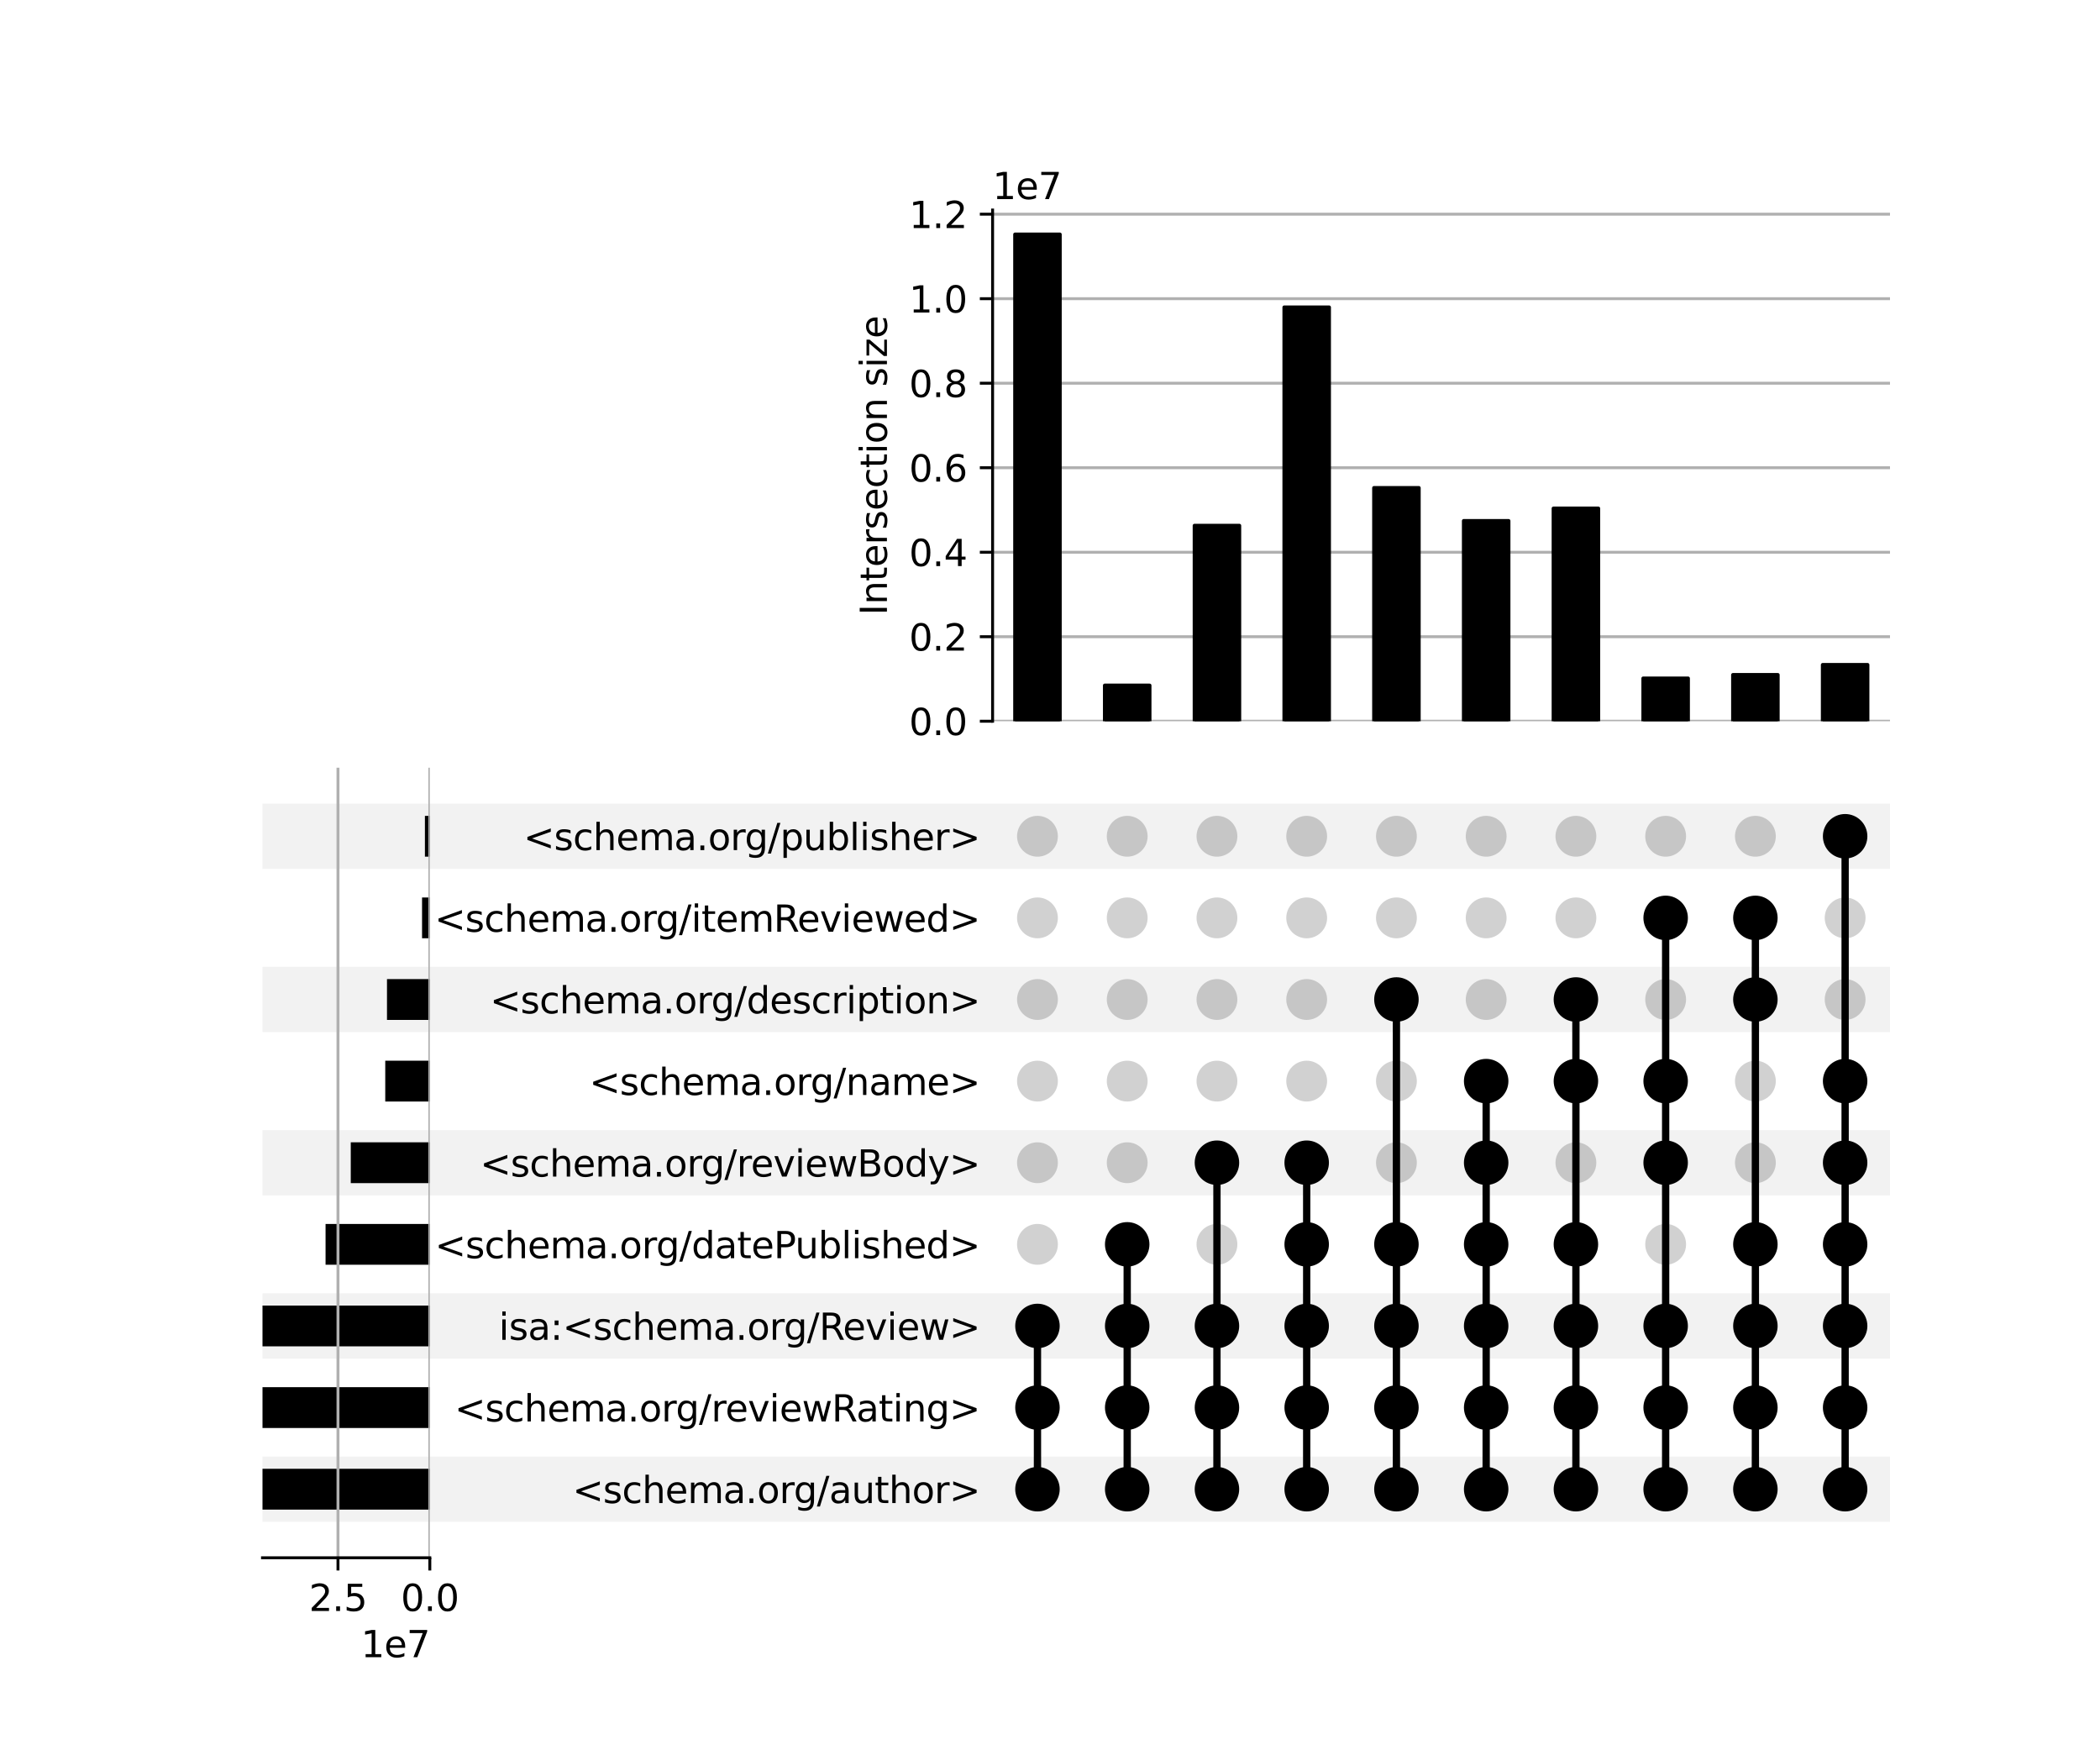 <?xml version="1.0" encoding="utf-8" standalone="no"?>
<!DOCTYPE svg PUBLIC "-//W3C//DTD SVG 1.1//EN"
  "http://www.w3.org/Graphics/SVG/1.1/DTD/svg11.dtd">
<svg xmlns:xlink="http://www.w3.org/1999/xlink" width="576pt" height="480pt" viewBox="0 0 576 480" xmlns="http://www.w3.org/2000/svg" version="1.1">
 <defs>
  <style type="text/css">*{stroke-linejoin: round; stroke-linecap: butt}</style>
 </defs>
 <g id="figure_1">
  <g id="patch_1">
   <path d="M 0 480 
L 576 480 
L 576 0 
L 0 0 
z
" style="fill: #ffffff"/>
  </g>
  <g id="axes_1">
   <g id="patch_2">
    <path d="M 72 417.352 
L 518.4 417.352 
L 518.4 399.446 
L 72 399.446 
z
" clip-path="url(#p8aed5e0f15)" style="fill-opacity: 0.051"/>
   </g>
   <g id="patch_3">
    <path d="M 72 372.587 
L 518.4 372.587 
L 518.4 354.681 
L 72 354.681 
z
" clip-path="url(#p8aed5e0f15)" style="fill-opacity: 0.051"/>
   </g>
   <g id="patch_4">
    <path d="M 72 327.822 
L 518.4 327.822 
L 518.4 309.916 
L 72 309.916 
z
" clip-path="url(#p8aed5e0f15)" style="fill-opacity: 0.051"/>
   </g>
   <g id="patch_5">
    <path d="M 72 283.057 
L 518.4 283.057 
L 518.4 265.151 
L 72 265.151 
z
" clip-path="url(#p8aed5e0f15)" style="fill-opacity: 0.051"/>
   </g>
   <g id="patch_6">
    <path d="M 72 238.292 
L 518.4 238.292 
L 518.4 220.386 
L 72 220.386 
z
" clip-path="url(#p8aed5e0f15)" style="fill-opacity: 0.051"/>
   </g>
   <g id="matplotlib.axis_1"/>
   <g id="matplotlib.axis_2">
    <g id="ytick_1"/>
    <g id="ytick_2"/>
    <g id="ytick_3"/>
    <g id="ytick_4"/>
    <g id="ytick_5"/>
    <g id="ytick_6"/>
    <g id="ytick_7"/>
    <g id="ytick_8"/>
    <g id="ytick_9"/>
   </g>
  </g>
  <g id="axes_2">
   <g id="matplotlib.axis_3">
    <g id="ytick_10">
     <g id="line2d_1"/>
     <g id="text_1">
      <!-- &lt;schema.org/author&gt; -->
      <g transform="translate(157.025 412.198) scale(0.1 -0.1)">
       <defs>
        <path id="DejaVuSans-3c" d="M 4684 3150 
L 1459 2003 
L 4684 863 
L 4684 294 
L 678 1747 
L 678 2266 
L 4684 3719 
L 4684 3150 
z
" transform="scale(0.016)"/>
        <path id="DejaVuSans-73" d="M 2834 3397 
L 2834 2853 
Q 2591 2978 2328 3040 
Q 2066 3103 1784 3103 
Q 1356 3103 1142 2972 
Q 928 2841 928 2578 
Q 928 2378 1081 2264 
Q 1234 2150 1697 2047 
L 1894 2003 
Q 2506 1872 2764 1633 
Q 3022 1394 3022 966 
Q 3022 478 2636 193 
Q 2250 -91 1575 -91 
Q 1294 -91 989 -36 
Q 684 19 347 128 
L 347 722 
Q 666 556 975 473 
Q 1284 391 1588 391 
Q 1994 391 2212 530 
Q 2431 669 2431 922 
Q 2431 1156 2273 1281 
Q 2116 1406 1581 1522 
L 1381 1569 
Q 847 1681 609 1914 
Q 372 2147 372 2553 
Q 372 3047 722 3315 
Q 1072 3584 1716 3584 
Q 2034 3584 2315 3537 
Q 2597 3491 2834 3397 
z
" transform="scale(0.016)"/>
        <path id="DejaVuSans-63" d="M 3122 3366 
L 3122 2828 
Q 2878 2963 2633 3030 
Q 2388 3097 2138 3097 
Q 1578 3097 1268 2742 
Q 959 2388 959 1747 
Q 959 1106 1268 751 
Q 1578 397 2138 397 
Q 2388 397 2633 464 
Q 2878 531 3122 666 
L 3122 134 
Q 2881 22 2623 -34 
Q 2366 -91 2075 -91 
Q 1284 -91 818 406 
Q 353 903 353 1747 
Q 353 2603 823 3093 
Q 1294 3584 2113 3584 
Q 2378 3584 2631 3529 
Q 2884 3475 3122 3366 
z
" transform="scale(0.016)"/>
        <path id="DejaVuSans-68" d="M 3513 2113 
L 3513 0 
L 2938 0 
L 2938 2094 
Q 2938 2591 2744 2837 
Q 2550 3084 2163 3084 
Q 1697 3084 1428 2787 
Q 1159 2491 1159 1978 
L 1159 0 
L 581 0 
L 581 4863 
L 1159 4863 
L 1159 2956 
Q 1366 3272 1645 3428 
Q 1925 3584 2291 3584 
Q 2894 3584 3203 3211 
Q 3513 2838 3513 2113 
z
" transform="scale(0.016)"/>
        <path id="DejaVuSans-65" d="M 3597 1894 
L 3597 1613 
L 953 1613 
Q 991 1019 1311 708 
Q 1631 397 2203 397 
Q 2534 397 2845 478 
Q 3156 559 3463 722 
L 3463 178 
Q 3153 47 2828 -22 
Q 2503 -91 2169 -91 
Q 1331 -91 842 396 
Q 353 884 353 1716 
Q 353 2575 817 3079 
Q 1281 3584 2069 3584 
Q 2775 3584 3186 3129 
Q 3597 2675 3597 1894 
z
M 3022 2063 
Q 3016 2534 2758 2815 
Q 2500 3097 2075 3097 
Q 1594 3097 1305 2825 
Q 1016 2553 972 2059 
L 3022 2063 
z
" transform="scale(0.016)"/>
        <path id="DejaVuSans-6d" d="M 3328 2828 
Q 3544 3216 3844 3400 
Q 4144 3584 4550 3584 
Q 5097 3584 5394 3201 
Q 5691 2819 5691 2113 
L 5691 0 
L 5113 0 
L 5113 2094 
Q 5113 2597 4934 2840 
Q 4756 3084 4391 3084 
Q 3944 3084 3684 2787 
Q 3425 2491 3425 1978 
L 3425 0 
L 2847 0 
L 2847 2094 
Q 2847 2600 2669 2842 
Q 2491 3084 2119 3084 
Q 1678 3084 1418 2786 
Q 1159 2488 1159 1978 
L 1159 0 
L 581 0 
L 581 3500 
L 1159 3500 
L 1159 2956 
Q 1356 3278 1631 3431 
Q 1906 3584 2284 3584 
Q 2666 3584 2933 3390 
Q 3200 3197 3328 2828 
z
" transform="scale(0.016)"/>
        <path id="DejaVuSans-61" d="M 2194 1759 
Q 1497 1759 1228 1600 
Q 959 1441 959 1056 
Q 959 750 1161 570 
Q 1363 391 1709 391 
Q 2188 391 2477 730 
Q 2766 1069 2766 1631 
L 2766 1759 
L 2194 1759 
z
M 3341 1997 
L 3341 0 
L 2766 0 
L 2766 531 
Q 2569 213 2275 61 
Q 1981 -91 1556 -91 
Q 1019 -91 701 211 
Q 384 513 384 1019 
Q 384 1609 779 1909 
Q 1175 2209 1959 2209 
L 2766 2209 
L 2766 2266 
Q 2766 2663 2505 2880 
Q 2244 3097 1772 3097 
Q 1472 3097 1187 3025 
Q 903 2953 641 2809 
L 641 3341 
Q 956 3463 1253 3523 
Q 1550 3584 1831 3584 
Q 2591 3584 2966 3190 
Q 3341 2797 3341 1997 
z
" transform="scale(0.016)"/>
        <path id="DejaVuSans-2e" d="M 684 794 
L 1344 794 
L 1344 0 
L 684 0 
L 684 794 
z
" transform="scale(0.016)"/>
        <path id="DejaVuSans-6f" d="M 1959 3097 
Q 1497 3097 1228 2736 
Q 959 2375 959 1747 
Q 959 1119 1226 758 
Q 1494 397 1959 397 
Q 2419 397 2687 759 
Q 2956 1122 2956 1747 
Q 2956 2369 2687 2733 
Q 2419 3097 1959 3097 
z
M 1959 3584 
Q 2709 3584 3137 3096 
Q 3566 2609 3566 1747 
Q 3566 888 3137 398 
Q 2709 -91 1959 -91 
Q 1206 -91 779 398 
Q 353 888 353 1747 
Q 353 2609 779 3096 
Q 1206 3584 1959 3584 
z
" transform="scale(0.016)"/>
        <path id="DejaVuSans-72" d="M 2631 2963 
Q 2534 3019 2420 3045 
Q 2306 3072 2169 3072 
Q 1681 3072 1420 2755 
Q 1159 2438 1159 1844 
L 1159 0 
L 581 0 
L 581 3500 
L 1159 3500 
L 1159 2956 
Q 1341 3275 1631 3429 
Q 1922 3584 2338 3584 
Q 2397 3584 2469 3576 
Q 2541 3569 2628 3553 
L 2631 2963 
z
" transform="scale(0.016)"/>
        <path id="DejaVuSans-67" d="M 2906 1791 
Q 2906 2416 2648 2759 
Q 2391 3103 1925 3103 
Q 1463 3103 1205 2759 
Q 947 2416 947 1791 
Q 947 1169 1205 825 
Q 1463 481 1925 481 
Q 2391 481 2648 825 
Q 2906 1169 2906 1791 
z
M 3481 434 
Q 3481 -459 3084 -895 
Q 2688 -1331 1869 -1331 
Q 1566 -1331 1297 -1286 
Q 1028 -1241 775 -1147 
L 775 -588 
Q 1028 -725 1275 -790 
Q 1522 -856 1778 -856 
Q 2344 -856 2625 -561 
Q 2906 -266 2906 331 
L 2906 616 
Q 2728 306 2450 153 
Q 2172 0 1784 0 
Q 1141 0 747 490 
Q 353 981 353 1791 
Q 353 2603 747 3093 
Q 1141 3584 1784 3584 
Q 2172 3584 2450 3431 
Q 2728 3278 2906 2969 
L 2906 3500 
L 3481 3500 
L 3481 434 
z
" transform="scale(0.016)"/>
        <path id="DejaVuSans-2f" d="M 1625 4666 
L 2156 4666 
L 531 -594 
L 0 -594 
L 1625 4666 
z
" transform="scale(0.016)"/>
        <path id="DejaVuSans-75" d="M 544 1381 
L 544 3500 
L 1119 3500 
L 1119 1403 
Q 1119 906 1312 657 
Q 1506 409 1894 409 
Q 2359 409 2629 706 
Q 2900 1003 2900 1516 
L 2900 3500 
L 3475 3500 
L 3475 0 
L 2900 0 
L 2900 538 
Q 2691 219 2414 64 
Q 2138 -91 1772 -91 
Q 1169 -91 856 284 
Q 544 659 544 1381 
z
M 1991 3584 
L 1991 3584 
z
" transform="scale(0.016)"/>
        <path id="DejaVuSans-74" d="M 1172 4494 
L 1172 3500 
L 2356 3500 
L 2356 3053 
L 1172 3053 
L 1172 1153 
Q 1172 725 1289 603 
Q 1406 481 1766 481 
L 2356 481 
L 2356 0 
L 1766 0 
Q 1100 0 847 248 
Q 594 497 594 1153 
L 594 3053 
L 172 3053 
L 172 3500 
L 594 3500 
L 594 4494 
L 1172 4494 
z
" transform="scale(0.016)"/>
        <path id="DejaVuSans-3e" d="M 678 3150 
L 678 3719 
L 4684 2266 
L 4684 1747 
L 678 294 
L 678 863 
L 3897 2003 
L 678 3150 
z
" transform="scale(0.016)"/>
       </defs>
       <use xlink:href="#DejaVuSans-3c"/>
       <use xlink:href="#DejaVuSans-73" x="83.789"/>
       <use xlink:href="#DejaVuSans-63" x="135.889"/>
       <use xlink:href="#DejaVuSans-68" x="190.869"/>
       <use xlink:href="#DejaVuSans-65" x="254.248"/>
       <use xlink:href="#DejaVuSans-6d" x="315.771"/>
       <use xlink:href="#DejaVuSans-61" x="413.184"/>
       <use xlink:href="#DejaVuSans-2e" x="474.463"/>
       <use xlink:href="#DejaVuSans-6f" x="506.25"/>
       <use xlink:href="#DejaVuSans-72" x="567.432"/>
       <use xlink:href="#DejaVuSans-67" x="606.795"/>
       <use xlink:href="#DejaVuSans-2f" x="670.271"/>
       <use xlink:href="#DejaVuSans-61" x="703.963"/>
       <use xlink:href="#DejaVuSans-75" x="765.242"/>
       <use xlink:href="#DejaVuSans-74" x="828.621"/>
       <use xlink:href="#DejaVuSans-68" x="867.83"/>
       <use xlink:href="#DejaVuSans-6f" x="931.209"/>
       <use xlink:href="#DejaVuSans-72" x="992.391"/>
       <use xlink:href="#DejaVuSans-3e" x="1033.504"/>
      </g>
     </g>
    </g>
    <g id="ytick_11">
     <g id="line2d_2"/>
     <g id="text_2">
      <!-- &lt;schema.org/reviewRating&gt; -->
      <g transform="translate(124.675 389.816) scale(0.1 -0.1)">
       <defs>
        <path id="DejaVuSans-76" d="M 191 3500 
L 800 3500 
L 1894 563 
L 2988 3500 
L 3597 3500 
L 2284 0 
L 1503 0 
L 191 3500 
z
" transform="scale(0.016)"/>
        <path id="DejaVuSans-69" d="M 603 3500 
L 1178 3500 
L 1178 0 
L 603 0 
L 603 3500 
z
M 603 4863 
L 1178 4863 
L 1178 4134 
L 603 4134 
L 603 4863 
z
" transform="scale(0.016)"/>
        <path id="DejaVuSans-77" d="M 269 3500 
L 844 3500 
L 1563 769 
L 2278 3500 
L 2956 3500 
L 3675 769 
L 4391 3500 
L 4966 3500 
L 4050 0 
L 3372 0 
L 2619 2869 
L 1863 0 
L 1184 0 
L 269 3500 
z
" transform="scale(0.016)"/>
        <path id="DejaVuSans-52" d="M 2841 2188 
Q 3044 2119 3236 1894 
Q 3428 1669 3622 1275 
L 4263 0 
L 3584 0 
L 2988 1197 
Q 2756 1666 2539 1819 
Q 2322 1972 1947 1972 
L 1259 1972 
L 1259 0 
L 628 0 
L 628 4666 
L 2053 4666 
Q 2853 4666 3247 4331 
Q 3641 3997 3641 3322 
Q 3641 2881 3436 2590 
Q 3231 2300 2841 2188 
z
M 1259 4147 
L 1259 2491 
L 2053 2491 
Q 2509 2491 2742 2702 
Q 2975 2913 2975 3322 
Q 2975 3731 2742 3939 
Q 2509 4147 2053 4147 
L 1259 4147 
z
" transform="scale(0.016)"/>
        <path id="DejaVuSans-6e" d="M 3513 2113 
L 3513 0 
L 2938 0 
L 2938 2094 
Q 2938 2591 2744 2837 
Q 2550 3084 2163 3084 
Q 1697 3084 1428 2787 
Q 1159 2491 1159 1978 
L 1159 0 
L 581 0 
L 581 3500 
L 1159 3500 
L 1159 2956 
Q 1366 3272 1645 3428 
Q 1925 3584 2291 3584 
Q 2894 3584 3203 3211 
Q 3513 2838 3513 2113 
z
" transform="scale(0.016)"/>
       </defs>
       <use xlink:href="#DejaVuSans-3c"/>
       <use xlink:href="#DejaVuSans-73" x="83.789"/>
       <use xlink:href="#DejaVuSans-63" x="135.889"/>
       <use xlink:href="#DejaVuSans-68" x="190.869"/>
       <use xlink:href="#DejaVuSans-65" x="254.248"/>
       <use xlink:href="#DejaVuSans-6d" x="315.771"/>
       <use xlink:href="#DejaVuSans-61" x="413.184"/>
       <use xlink:href="#DejaVuSans-2e" x="474.463"/>
       <use xlink:href="#DejaVuSans-6f" x="506.25"/>
       <use xlink:href="#DejaVuSans-72" x="567.432"/>
       <use xlink:href="#DejaVuSans-67" x="606.795"/>
       <use xlink:href="#DejaVuSans-2f" x="670.271"/>
       <use xlink:href="#DejaVuSans-72" x="703.963"/>
       <use xlink:href="#DejaVuSans-65" x="742.826"/>
       <use xlink:href="#DejaVuSans-76" x="804.35"/>
       <use xlink:href="#DejaVuSans-69" x="863.529"/>
       <use xlink:href="#DejaVuSans-65" x="891.312"/>
       <use xlink:href="#DejaVuSans-77" x="952.836"/>
       <use xlink:href="#DejaVuSans-52" x="1034.623"/>
       <use xlink:href="#DejaVuSans-61" x="1101.855"/>
       <use xlink:href="#DejaVuSans-74" x="1163.135"/>
       <use xlink:href="#DejaVuSans-69" x="1202.344"/>
       <use xlink:href="#DejaVuSans-6e" x="1230.127"/>
       <use xlink:href="#DejaVuSans-67" x="1293.506"/>
       <use xlink:href="#DejaVuSans-3e" x="1356.982"/>
      </g>
     </g>
    </g>
    <g id="ytick_12">
     <g id="line2d_3"/>
     <g id="text_3">
      <!-- isa:&lt;schema.org/Review&gt; -->
      <g transform="translate(136.814 367.433) scale(0.1 -0.1)">
       <defs>
        <path id="DejaVuSans-3a" d="M 750 794 
L 1409 794 
L 1409 0 
L 750 0 
L 750 794 
z
M 750 3309 
L 1409 3309 
L 1409 2516 
L 750 2516 
L 750 3309 
z
" transform="scale(0.016)"/>
       </defs>
       <use xlink:href="#DejaVuSans-69"/>
       <use xlink:href="#DejaVuSans-73" x="27.783"/>
       <use xlink:href="#DejaVuSans-61" x="79.883"/>
       <use xlink:href="#DejaVuSans-3a" x="141.162"/>
       <use xlink:href="#DejaVuSans-3c" x="174.854"/>
       <use xlink:href="#DejaVuSans-73" x="258.643"/>
       <use xlink:href="#DejaVuSans-63" x="310.742"/>
       <use xlink:href="#DejaVuSans-68" x="365.723"/>
       <use xlink:href="#DejaVuSans-65" x="429.102"/>
       <use xlink:href="#DejaVuSans-6d" x="490.625"/>
       <use xlink:href="#DejaVuSans-61" x="588.037"/>
       <use xlink:href="#DejaVuSans-2e" x="649.316"/>
       <use xlink:href="#DejaVuSans-6f" x="681.104"/>
       <use xlink:href="#DejaVuSans-72" x="742.285"/>
       <use xlink:href="#DejaVuSans-67" x="781.648"/>
       <use xlink:href="#DejaVuSans-2f" x="845.125"/>
       <use xlink:href="#DejaVuSans-52" x="878.816"/>
       <use xlink:href="#DejaVuSans-65" x="943.799"/>
       <use xlink:href="#DejaVuSans-76" x="1005.322"/>
       <use xlink:href="#DejaVuSans-69" x="1064.502"/>
       <use xlink:href="#DejaVuSans-65" x="1092.285"/>
       <use xlink:href="#DejaVuSans-77" x="1153.809"/>
       <use xlink:href="#DejaVuSans-3e" x="1235.596"/>
      </g>
     </g>
    </g>
    <g id="ytick_13">
     <g id="line2d_4"/>
     <g id="text_4">
      <!-- &lt;schema.org/datePublished&gt; -->
      <g transform="translate(119.282 345.051) scale(0.1 -0.1)">
       <defs>
        <path id="DejaVuSans-64" d="M 2906 2969 
L 2906 4863 
L 3481 4863 
L 3481 0 
L 2906 0 
L 2906 525 
Q 2725 213 2448 61 
Q 2172 -91 1784 -91 
Q 1150 -91 751 415 
Q 353 922 353 1747 
Q 353 2572 751 3078 
Q 1150 3584 1784 3584 
Q 2172 3584 2448 3432 
Q 2725 3281 2906 2969 
z
M 947 1747 
Q 947 1113 1208 752 
Q 1469 391 1925 391 
Q 2381 391 2643 752 
Q 2906 1113 2906 1747 
Q 2906 2381 2643 2742 
Q 2381 3103 1925 3103 
Q 1469 3103 1208 2742 
Q 947 2381 947 1747 
z
" transform="scale(0.016)"/>
        <path id="DejaVuSans-50" d="M 1259 4147 
L 1259 2394 
L 2053 2394 
Q 2494 2394 2734 2622 
Q 2975 2850 2975 3272 
Q 2975 3691 2734 3919 
Q 2494 4147 2053 4147 
L 1259 4147 
z
M 628 4666 
L 2053 4666 
Q 2838 4666 3239 4311 
Q 3641 3956 3641 3272 
Q 3641 2581 3239 2228 
Q 2838 1875 2053 1875 
L 1259 1875 
L 1259 0 
L 628 0 
L 628 4666 
z
" transform="scale(0.016)"/>
        <path id="DejaVuSans-62" d="M 3116 1747 
Q 3116 2381 2855 2742 
Q 2594 3103 2138 3103 
Q 1681 3103 1420 2742 
Q 1159 2381 1159 1747 
Q 1159 1113 1420 752 
Q 1681 391 2138 391 
Q 2594 391 2855 752 
Q 3116 1113 3116 1747 
z
M 1159 2969 
Q 1341 3281 1617 3432 
Q 1894 3584 2278 3584 
Q 2916 3584 3314 3078 
Q 3713 2572 3713 1747 
Q 3713 922 3314 415 
Q 2916 -91 2278 -91 
Q 1894 -91 1617 61 
Q 1341 213 1159 525 
L 1159 0 
L 581 0 
L 581 4863 
L 1159 4863 
L 1159 2969 
z
" transform="scale(0.016)"/>
        <path id="DejaVuSans-6c" d="M 603 4863 
L 1178 4863 
L 1178 0 
L 603 0 
L 603 4863 
z
" transform="scale(0.016)"/>
       </defs>
       <use xlink:href="#DejaVuSans-3c"/>
       <use xlink:href="#DejaVuSans-73" x="83.789"/>
       <use xlink:href="#DejaVuSans-63" x="135.889"/>
       <use xlink:href="#DejaVuSans-68" x="190.869"/>
       <use xlink:href="#DejaVuSans-65" x="254.248"/>
       <use xlink:href="#DejaVuSans-6d" x="315.771"/>
       <use xlink:href="#DejaVuSans-61" x="413.184"/>
       <use xlink:href="#DejaVuSans-2e" x="474.463"/>
       <use xlink:href="#DejaVuSans-6f" x="506.25"/>
       <use xlink:href="#DejaVuSans-72" x="567.432"/>
       <use xlink:href="#DejaVuSans-67" x="606.795"/>
       <use xlink:href="#DejaVuSans-2f" x="670.271"/>
       <use xlink:href="#DejaVuSans-64" x="703.963"/>
       <use xlink:href="#DejaVuSans-61" x="767.439"/>
       <use xlink:href="#DejaVuSans-74" x="828.719"/>
       <use xlink:href="#DejaVuSans-65" x="867.928"/>
       <use xlink:href="#DejaVuSans-50" x="929.451"/>
       <use xlink:href="#DejaVuSans-75" x="988.004"/>
       <use xlink:href="#DejaVuSans-62" x="1051.383"/>
       <use xlink:href="#DejaVuSans-6c" x="1114.859"/>
       <use xlink:href="#DejaVuSans-69" x="1142.643"/>
       <use xlink:href="#DejaVuSans-73" x="1170.426"/>
       <use xlink:href="#DejaVuSans-68" x="1222.525"/>
       <use xlink:href="#DejaVuSans-65" x="1285.904"/>
       <use xlink:href="#DejaVuSans-64" x="1347.428"/>
       <use xlink:href="#DejaVuSans-3e" x="1410.904"/>
      </g>
     </g>
    </g>
    <g id="ytick_14">
     <g id="line2d_5"/>
     <g id="text_5">
      <!-- &lt;schema.org/reviewBody&gt; -->
      <g transform="translate(131.664 322.668) scale(0.1 -0.1)">
       <defs>
        <path id="DejaVuSans-42" d="M 1259 2228 
L 1259 519 
L 2272 519 
Q 2781 519 3026 730 
Q 3272 941 3272 1375 
Q 3272 1813 3026 2020 
Q 2781 2228 2272 2228 
L 1259 2228 
z
M 1259 4147 
L 1259 2741 
L 2194 2741 
Q 2656 2741 2882 2914 
Q 3109 3088 3109 3444 
Q 3109 3797 2882 3972 
Q 2656 4147 2194 4147 
L 1259 4147 
z
M 628 4666 
L 2241 4666 
Q 2963 4666 3353 4366 
Q 3744 4066 3744 3513 
Q 3744 3084 3544 2831 
Q 3344 2578 2956 2516 
Q 3422 2416 3680 2098 
Q 3938 1781 3938 1306 
Q 3938 681 3513 340 
Q 3088 0 2303 0 
L 628 0 
L 628 4666 
z
" transform="scale(0.016)"/>
        <path id="DejaVuSans-79" d="M 2059 -325 
Q 1816 -950 1584 -1140 
Q 1353 -1331 966 -1331 
L 506 -1331 
L 506 -850 
L 844 -850 
Q 1081 -850 1212 -737 
Q 1344 -625 1503 -206 
L 1606 56 
L 191 3500 
L 800 3500 
L 1894 763 
L 2988 3500 
L 3597 3500 
L 2059 -325 
z
" transform="scale(0.016)"/>
       </defs>
       <use xlink:href="#DejaVuSans-3c"/>
       <use xlink:href="#DejaVuSans-73" x="83.789"/>
       <use xlink:href="#DejaVuSans-63" x="135.889"/>
       <use xlink:href="#DejaVuSans-68" x="190.869"/>
       <use xlink:href="#DejaVuSans-65" x="254.248"/>
       <use xlink:href="#DejaVuSans-6d" x="315.771"/>
       <use xlink:href="#DejaVuSans-61" x="413.184"/>
       <use xlink:href="#DejaVuSans-2e" x="474.463"/>
       <use xlink:href="#DejaVuSans-6f" x="506.25"/>
       <use xlink:href="#DejaVuSans-72" x="567.432"/>
       <use xlink:href="#DejaVuSans-67" x="606.795"/>
       <use xlink:href="#DejaVuSans-2f" x="670.271"/>
       <use xlink:href="#DejaVuSans-72" x="703.963"/>
       <use xlink:href="#DejaVuSans-65" x="742.826"/>
       <use xlink:href="#DejaVuSans-76" x="804.35"/>
       <use xlink:href="#DejaVuSans-69" x="863.529"/>
       <use xlink:href="#DejaVuSans-65" x="891.312"/>
       <use xlink:href="#DejaVuSans-77" x="952.836"/>
       <use xlink:href="#DejaVuSans-42" x="1034.623"/>
       <use xlink:href="#DejaVuSans-6f" x="1103.227"/>
       <use xlink:href="#DejaVuSans-64" x="1164.408"/>
       <use xlink:href="#DejaVuSans-79" x="1227.885"/>
       <use xlink:href="#DejaVuSans-3e" x="1287.064"/>
      </g>
     </g>
    </g>
    <g id="ytick_15">
     <g id="line2d_6"/>
     <g id="text_6">
      <!-- &lt;schema.org/name&gt; -->
      <g transform="translate(161.618 300.286) scale(0.1 -0.1)">
       <use xlink:href="#DejaVuSans-3c"/>
       <use xlink:href="#DejaVuSans-73" x="83.789"/>
       <use xlink:href="#DejaVuSans-63" x="135.889"/>
       <use xlink:href="#DejaVuSans-68" x="190.869"/>
       <use xlink:href="#DejaVuSans-65" x="254.248"/>
       <use xlink:href="#DejaVuSans-6d" x="315.771"/>
       <use xlink:href="#DejaVuSans-61" x="413.184"/>
       <use xlink:href="#DejaVuSans-2e" x="474.463"/>
       <use xlink:href="#DejaVuSans-6f" x="506.25"/>
       <use xlink:href="#DejaVuSans-72" x="567.432"/>
       <use xlink:href="#DejaVuSans-67" x="606.795"/>
       <use xlink:href="#DejaVuSans-2f" x="670.271"/>
       <use xlink:href="#DejaVuSans-6e" x="703.963"/>
       <use xlink:href="#DejaVuSans-61" x="767.342"/>
       <use xlink:href="#DejaVuSans-6d" x="828.621"/>
       <use xlink:href="#DejaVuSans-65" x="926.033"/>
       <use xlink:href="#DejaVuSans-3e" x="987.557"/>
      </g>
     </g>
    </g>
    <g id="ytick_16">
     <g id="line2d_7"/>
     <g id="text_7">
      <!-- &lt;schema.org/description&gt; -->
      <g transform="translate(134.376 277.903) scale(0.1 -0.1)">
       <defs>
        <path id="DejaVuSans-70" d="M 1159 525 
L 1159 -1331 
L 581 -1331 
L 581 3500 
L 1159 3500 
L 1159 2969 
Q 1341 3281 1617 3432 
Q 1894 3584 2278 3584 
Q 2916 3584 3314 3078 
Q 3713 2572 3713 1747 
Q 3713 922 3314 415 
Q 2916 -91 2278 -91 
Q 1894 -91 1617 61 
Q 1341 213 1159 525 
z
M 3116 1747 
Q 3116 2381 2855 2742 
Q 2594 3103 2138 3103 
Q 1681 3103 1420 2742 
Q 1159 2381 1159 1747 
Q 1159 1113 1420 752 
Q 1681 391 2138 391 
Q 2594 391 2855 752 
Q 3116 1113 3116 1747 
z
" transform="scale(0.016)"/>
       </defs>
       <use xlink:href="#DejaVuSans-3c"/>
       <use xlink:href="#DejaVuSans-73" x="83.789"/>
       <use xlink:href="#DejaVuSans-63" x="135.889"/>
       <use xlink:href="#DejaVuSans-68" x="190.869"/>
       <use xlink:href="#DejaVuSans-65" x="254.248"/>
       <use xlink:href="#DejaVuSans-6d" x="315.771"/>
       <use xlink:href="#DejaVuSans-61" x="413.184"/>
       <use xlink:href="#DejaVuSans-2e" x="474.463"/>
       <use xlink:href="#DejaVuSans-6f" x="506.25"/>
       <use xlink:href="#DejaVuSans-72" x="567.432"/>
       <use xlink:href="#DejaVuSans-67" x="606.795"/>
       <use xlink:href="#DejaVuSans-2f" x="670.271"/>
       <use xlink:href="#DejaVuSans-64" x="703.963"/>
       <use xlink:href="#DejaVuSans-65" x="767.439"/>
       <use xlink:href="#DejaVuSans-73" x="828.963"/>
       <use xlink:href="#DejaVuSans-63" x="881.062"/>
       <use xlink:href="#DejaVuSans-72" x="936.043"/>
       <use xlink:href="#DejaVuSans-69" x="977.156"/>
       <use xlink:href="#DejaVuSans-70" x="1004.939"/>
       <use xlink:href="#DejaVuSans-74" x="1068.416"/>
       <use xlink:href="#DejaVuSans-69" x="1107.625"/>
       <use xlink:href="#DejaVuSans-6f" x="1135.408"/>
       <use xlink:href="#DejaVuSans-6e" x="1196.59"/>
       <use xlink:href="#DejaVuSans-3e" x="1259.969"/>
      </g>
     </g>
    </g>
    <g id="ytick_17">
     <g id="line2d_8"/>
     <g id="text_8">
      <!-- &lt;schema.org/itemReviewed&gt; -->
      <g transform="translate(119.204 255.521) scale(0.1 -0.1)">
       <use xlink:href="#DejaVuSans-3c"/>
       <use xlink:href="#DejaVuSans-73" x="83.789"/>
       <use xlink:href="#DejaVuSans-63" x="135.889"/>
       <use xlink:href="#DejaVuSans-68" x="190.869"/>
       <use xlink:href="#DejaVuSans-65" x="254.248"/>
       <use xlink:href="#DejaVuSans-6d" x="315.771"/>
       <use xlink:href="#DejaVuSans-61" x="413.184"/>
       <use xlink:href="#DejaVuSans-2e" x="474.463"/>
       <use xlink:href="#DejaVuSans-6f" x="506.25"/>
       <use xlink:href="#DejaVuSans-72" x="567.432"/>
       <use xlink:href="#DejaVuSans-67" x="606.795"/>
       <use xlink:href="#DejaVuSans-2f" x="670.271"/>
       <use xlink:href="#DejaVuSans-69" x="703.963"/>
       <use xlink:href="#DejaVuSans-74" x="731.746"/>
       <use xlink:href="#DejaVuSans-65" x="770.955"/>
       <use xlink:href="#DejaVuSans-6d" x="832.479"/>
       <use xlink:href="#DejaVuSans-52" x="929.891"/>
       <use xlink:href="#DejaVuSans-65" x="994.873"/>
       <use xlink:href="#DejaVuSans-76" x="1056.396"/>
       <use xlink:href="#DejaVuSans-69" x="1115.576"/>
       <use xlink:href="#DejaVuSans-65" x="1143.359"/>
       <use xlink:href="#DejaVuSans-77" x="1204.883"/>
       <use xlink:href="#DejaVuSans-65" x="1286.67"/>
       <use xlink:href="#DejaVuSans-64" x="1348.193"/>
       <use xlink:href="#DejaVuSans-3e" x="1411.67"/>
      </g>
     </g>
    </g>
    <g id="ytick_18">
     <g id="line2d_9"/>
     <g id="text_9">
      <!-- &lt;schema.org/publisher&gt; -->
      <g transform="translate(143.576 233.138) scale(0.1 -0.1)">
       <use xlink:href="#DejaVuSans-3c"/>
       <use xlink:href="#DejaVuSans-73" x="83.789"/>
       <use xlink:href="#DejaVuSans-63" x="135.889"/>
       <use xlink:href="#DejaVuSans-68" x="190.869"/>
       <use xlink:href="#DejaVuSans-65" x="254.248"/>
       <use xlink:href="#DejaVuSans-6d" x="315.771"/>
       <use xlink:href="#DejaVuSans-61" x="413.184"/>
       <use xlink:href="#DejaVuSans-2e" x="474.463"/>
       <use xlink:href="#DejaVuSans-6f" x="506.25"/>
       <use xlink:href="#DejaVuSans-72" x="567.432"/>
       <use xlink:href="#DejaVuSans-67" x="606.795"/>
       <use xlink:href="#DejaVuSans-2f" x="670.271"/>
       <use xlink:href="#DejaVuSans-70" x="703.963"/>
       <use xlink:href="#DejaVuSans-75" x="767.439"/>
       <use xlink:href="#DejaVuSans-62" x="830.818"/>
       <use xlink:href="#DejaVuSans-6c" x="894.295"/>
       <use xlink:href="#DejaVuSans-69" x="922.078"/>
       <use xlink:href="#DejaVuSans-73" x="949.861"/>
       <use xlink:href="#DejaVuSans-68" x="1001.961"/>
       <use xlink:href="#DejaVuSans-65" x="1065.34"/>
       <use xlink:href="#DejaVuSans-72" x="1126.863"/>
       <use xlink:href="#DejaVuSans-3e" x="1167.977"/>
      </g>
     </g>
    </g>
   </g>
   <g id="LineCollection_1">
    <path d="M 284.561 408.399 
L 284.561 363.634 
" clip-path="url(#pbab5ffd35d)" style="fill: none; stroke: #000000; stroke-width: 2"/>
    <path d="M 309.176 408.399 
L 309.176 341.251 
" clip-path="url(#pbab5ffd35d)" style="fill: none; stroke: #000000; stroke-width: 2"/>
    <path d="M 333.791 408.399 
L 333.791 318.869 
" clip-path="url(#pbab5ffd35d)" style="fill: none; stroke: #000000; stroke-width: 2"/>
    <path d="M 358.405 408.399 
L 358.405 318.869 
" clip-path="url(#pbab5ffd35d)" style="fill: none; stroke: #000000; stroke-width: 2"/>
    <path d="M 383.02 408.399 
L 383.02 274.104 
" clip-path="url(#pbab5ffd35d)" style="fill: none; stroke: #000000; stroke-width: 2"/>
    <path d="M 407.634 408.399 
L 407.634 296.487 
" clip-path="url(#pbab5ffd35d)" style="fill: none; stroke: #000000; stroke-width: 2"/>
    <path d="M 432.249 408.399 
L 432.249 274.104 
" clip-path="url(#pbab5ffd35d)" style="fill: none; stroke: #000000; stroke-width: 2"/>
    <path d="M 456.864 408.399 
L 456.864 251.722 
" clip-path="url(#pbab5ffd35d)" style="fill: none; stroke: #000000; stroke-width: 2"/>
    <path d="M 481.478 408.399 
L 481.478 251.722 
" clip-path="url(#pbab5ffd35d)" style="fill: none; stroke: #000000; stroke-width: 2"/>
    <path d="M 506.093 408.399 
L 506.093 229.339 
" clip-path="url(#pbab5ffd35d)" style="fill: none; stroke: #000000; stroke-width: 2"/>
   </g>
   <g id="PathCollection_1">
    <defs>
     <path id="C0_0_86f13c32b3" d="M 0 5.6 
C 1.485 5.6 2.91 5.01 3.96 3.96 
C 5.01 2.91 5.6 1.485 5.6 -0 
C 5.6 -1.485 5.01 -2.91 3.96 -3.96 
C 2.91 -5.01 1.485 -5.6 0 -5.6 
C -1.485 -5.6 -2.91 -5.01 -3.96 -3.96 
C -5.01 -2.91 -5.6 -1.485 -5.6 0 
C -5.6 1.485 -5.01 2.91 -3.96 3.96 
C -2.91 5.01 -1.485 5.6 0 5.6 
z
"/>
    </defs>
    <g clip-path="url(#pbab5ffd35d)">
     <use xlink:href="#C0_0_86f13c32b3" x="284.561" y="408.399" style="stroke: #000000"/>
    </g>
    <g clip-path="url(#pbab5ffd35d)">
     <use xlink:href="#C0_0_86f13c32b3" x="284.561" y="386.016" style="stroke: #000000"/>
    </g>
    <g clip-path="url(#pbab5ffd35d)">
     <use xlink:href="#C0_0_86f13c32b3" x="284.561" y="363.634" style="stroke: #000000"/>
    </g>
    <g clip-path="url(#pbab5ffd35d)">
     <use xlink:href="#C0_0_86f13c32b3" x="284.561" y="341.251" style="fill-opacity: 0.18"/>
    </g>
    <g clip-path="url(#pbab5ffd35d)">
     <use xlink:href="#C0_0_86f13c32b3" x="284.561" y="318.869" style="fill-opacity: 0.18"/>
    </g>
    <g clip-path="url(#pbab5ffd35d)">
     <use xlink:href="#C0_0_86f13c32b3" x="284.561" y="296.487" style="fill-opacity: 0.18"/>
    </g>
    <g clip-path="url(#pbab5ffd35d)">
     <use xlink:href="#C0_0_86f13c32b3" x="284.561" y="274.104" style="fill-opacity: 0.18"/>
    </g>
    <g clip-path="url(#pbab5ffd35d)">
     <use xlink:href="#C0_0_86f13c32b3" x="284.561" y="251.722" style="fill-opacity: 0.18"/>
    </g>
    <g clip-path="url(#pbab5ffd35d)">
     <use xlink:href="#C0_0_86f13c32b3" x="284.561" y="229.339" style="fill-opacity: 0.18"/>
    </g>
    <g clip-path="url(#pbab5ffd35d)">
     <use xlink:href="#C0_0_86f13c32b3" x="309.176" y="408.399" style="stroke: #000000"/>
    </g>
    <g clip-path="url(#pbab5ffd35d)">
     <use xlink:href="#C0_0_86f13c32b3" x="309.176" y="386.016" style="stroke: #000000"/>
    </g>
    <g clip-path="url(#pbab5ffd35d)">
     <use xlink:href="#C0_0_86f13c32b3" x="309.176" y="363.634" style="stroke: #000000"/>
    </g>
    <g clip-path="url(#pbab5ffd35d)">
     <use xlink:href="#C0_0_86f13c32b3" x="309.176" y="341.251" style="stroke: #000000"/>
    </g>
    <g clip-path="url(#pbab5ffd35d)">
     <use xlink:href="#C0_0_86f13c32b3" x="309.176" y="318.869" style="fill-opacity: 0.18"/>
    </g>
    <g clip-path="url(#pbab5ffd35d)">
     <use xlink:href="#C0_0_86f13c32b3" x="309.176" y="296.487" style="fill-opacity: 0.18"/>
    </g>
    <g clip-path="url(#pbab5ffd35d)">
     <use xlink:href="#C0_0_86f13c32b3" x="309.176" y="274.104" style="fill-opacity: 0.18"/>
    </g>
    <g clip-path="url(#pbab5ffd35d)">
     <use xlink:href="#C0_0_86f13c32b3" x="309.176" y="251.722" style="fill-opacity: 0.18"/>
    </g>
    <g clip-path="url(#pbab5ffd35d)">
     <use xlink:href="#C0_0_86f13c32b3" x="309.176" y="229.339" style="fill-opacity: 0.18"/>
    </g>
    <g clip-path="url(#pbab5ffd35d)">
     <use xlink:href="#C0_0_86f13c32b3" x="333.791" y="408.399" style="stroke: #000000"/>
    </g>
    <g clip-path="url(#pbab5ffd35d)">
     <use xlink:href="#C0_0_86f13c32b3" x="333.791" y="386.016" style="stroke: #000000"/>
    </g>
    <g clip-path="url(#pbab5ffd35d)">
     <use xlink:href="#C0_0_86f13c32b3" x="333.791" y="363.634" style="stroke: #000000"/>
    </g>
    <g clip-path="url(#pbab5ffd35d)">
     <use xlink:href="#C0_0_86f13c32b3" x="333.791" y="341.251" style="fill-opacity: 0.18"/>
    </g>
    <g clip-path="url(#pbab5ffd35d)">
     <use xlink:href="#C0_0_86f13c32b3" x="333.791" y="318.869" style="stroke: #000000"/>
    </g>
    <g clip-path="url(#pbab5ffd35d)">
     <use xlink:href="#C0_0_86f13c32b3" x="333.791" y="296.487" style="fill-opacity: 0.18"/>
    </g>
    <g clip-path="url(#pbab5ffd35d)">
     <use xlink:href="#C0_0_86f13c32b3" x="333.791" y="274.104" style="fill-opacity: 0.18"/>
    </g>
    <g clip-path="url(#pbab5ffd35d)">
     <use xlink:href="#C0_0_86f13c32b3" x="333.791" y="251.722" style="fill-opacity: 0.18"/>
    </g>
    <g clip-path="url(#pbab5ffd35d)">
     <use xlink:href="#C0_0_86f13c32b3" x="333.791" y="229.339" style="fill-opacity: 0.18"/>
    </g>
    <g clip-path="url(#pbab5ffd35d)">
     <use xlink:href="#C0_0_86f13c32b3" x="358.405" y="408.399" style="stroke: #000000"/>
    </g>
    <g clip-path="url(#pbab5ffd35d)">
     <use xlink:href="#C0_0_86f13c32b3" x="358.405" y="386.016" style="stroke: #000000"/>
    </g>
    <g clip-path="url(#pbab5ffd35d)">
     <use xlink:href="#C0_0_86f13c32b3" x="358.405" y="363.634" style="stroke: #000000"/>
    </g>
    <g clip-path="url(#pbab5ffd35d)">
     <use xlink:href="#C0_0_86f13c32b3" x="358.405" y="341.251" style="stroke: #000000"/>
    </g>
    <g clip-path="url(#pbab5ffd35d)">
     <use xlink:href="#C0_0_86f13c32b3" x="358.405" y="318.869" style="stroke: #000000"/>
    </g>
    <g clip-path="url(#pbab5ffd35d)">
     <use xlink:href="#C0_0_86f13c32b3" x="358.405" y="296.487" style="fill-opacity: 0.18"/>
    </g>
    <g clip-path="url(#pbab5ffd35d)">
     <use xlink:href="#C0_0_86f13c32b3" x="358.405" y="274.104" style="fill-opacity: 0.18"/>
    </g>
    <g clip-path="url(#pbab5ffd35d)">
     <use xlink:href="#C0_0_86f13c32b3" x="358.405" y="251.722" style="fill-opacity: 0.18"/>
    </g>
    <g clip-path="url(#pbab5ffd35d)">
     <use xlink:href="#C0_0_86f13c32b3" x="358.405" y="229.339" style="fill-opacity: 0.18"/>
    </g>
    <g clip-path="url(#pbab5ffd35d)">
     <use xlink:href="#C0_0_86f13c32b3" x="383.02" y="408.399" style="stroke: #000000"/>
    </g>
    <g clip-path="url(#pbab5ffd35d)">
     <use xlink:href="#C0_0_86f13c32b3" x="383.02" y="386.016" style="stroke: #000000"/>
    </g>
    <g clip-path="url(#pbab5ffd35d)">
     <use xlink:href="#C0_0_86f13c32b3" x="383.02" y="363.634" style="stroke: #000000"/>
    </g>
    <g clip-path="url(#pbab5ffd35d)">
     <use xlink:href="#C0_0_86f13c32b3" x="383.02" y="341.251" style="stroke: #000000"/>
    </g>
    <g clip-path="url(#pbab5ffd35d)">
     <use xlink:href="#C0_0_86f13c32b3" x="383.02" y="318.869" style="fill-opacity: 0.18"/>
    </g>
    <g clip-path="url(#pbab5ffd35d)">
     <use xlink:href="#C0_0_86f13c32b3" x="383.02" y="296.487" style="fill-opacity: 0.18"/>
    </g>
    <g clip-path="url(#pbab5ffd35d)">
     <use xlink:href="#C0_0_86f13c32b3" x="383.02" y="274.104" style="stroke: #000000"/>
    </g>
    <g clip-path="url(#pbab5ffd35d)">
     <use xlink:href="#C0_0_86f13c32b3" x="383.02" y="251.722" style="fill-opacity: 0.18"/>
    </g>
    <g clip-path="url(#pbab5ffd35d)">
     <use xlink:href="#C0_0_86f13c32b3" x="383.02" y="229.339" style="fill-opacity: 0.18"/>
    </g>
    <g clip-path="url(#pbab5ffd35d)">
     <use xlink:href="#C0_0_86f13c32b3" x="407.634" y="408.399" style="stroke: #000000"/>
    </g>
    <g clip-path="url(#pbab5ffd35d)">
     <use xlink:href="#C0_0_86f13c32b3" x="407.634" y="386.016" style="stroke: #000000"/>
    </g>
    <g clip-path="url(#pbab5ffd35d)">
     <use xlink:href="#C0_0_86f13c32b3" x="407.634" y="363.634" style="stroke: #000000"/>
    </g>
    <g clip-path="url(#pbab5ffd35d)">
     <use xlink:href="#C0_0_86f13c32b3" x="407.634" y="341.251" style="stroke: #000000"/>
    </g>
    <g clip-path="url(#pbab5ffd35d)">
     <use xlink:href="#C0_0_86f13c32b3" x="407.634" y="318.869" style="stroke: #000000"/>
    </g>
    <g clip-path="url(#pbab5ffd35d)">
     <use xlink:href="#C0_0_86f13c32b3" x="407.634" y="296.487" style="stroke: #000000"/>
    </g>
    <g clip-path="url(#pbab5ffd35d)">
     <use xlink:href="#C0_0_86f13c32b3" x="407.634" y="274.104" style="fill-opacity: 0.18"/>
    </g>
    <g clip-path="url(#pbab5ffd35d)">
     <use xlink:href="#C0_0_86f13c32b3" x="407.634" y="251.722" style="fill-opacity: 0.18"/>
    </g>
    <g clip-path="url(#pbab5ffd35d)">
     <use xlink:href="#C0_0_86f13c32b3" x="407.634" y="229.339" style="fill-opacity: 0.18"/>
    </g>
    <g clip-path="url(#pbab5ffd35d)">
     <use xlink:href="#C0_0_86f13c32b3" x="432.249" y="408.399" style="stroke: #000000"/>
    </g>
    <g clip-path="url(#pbab5ffd35d)">
     <use xlink:href="#C0_0_86f13c32b3" x="432.249" y="386.016" style="stroke: #000000"/>
    </g>
    <g clip-path="url(#pbab5ffd35d)">
     <use xlink:href="#C0_0_86f13c32b3" x="432.249" y="363.634" style="stroke: #000000"/>
    </g>
    <g clip-path="url(#pbab5ffd35d)">
     <use xlink:href="#C0_0_86f13c32b3" x="432.249" y="341.251" style="stroke: #000000"/>
    </g>
    <g clip-path="url(#pbab5ffd35d)">
     <use xlink:href="#C0_0_86f13c32b3" x="432.249" y="318.869" style="fill-opacity: 0.18"/>
    </g>
    <g clip-path="url(#pbab5ffd35d)">
     <use xlink:href="#C0_0_86f13c32b3" x="432.249" y="296.487" style="stroke: #000000"/>
    </g>
    <g clip-path="url(#pbab5ffd35d)">
     <use xlink:href="#C0_0_86f13c32b3" x="432.249" y="274.104" style="stroke: #000000"/>
    </g>
    <g clip-path="url(#pbab5ffd35d)">
     <use xlink:href="#C0_0_86f13c32b3" x="432.249" y="251.722" style="fill-opacity: 0.18"/>
    </g>
    <g clip-path="url(#pbab5ffd35d)">
     <use xlink:href="#C0_0_86f13c32b3" x="432.249" y="229.339" style="fill-opacity: 0.18"/>
    </g>
    <g clip-path="url(#pbab5ffd35d)">
     <use xlink:href="#C0_0_86f13c32b3" x="456.864" y="408.399" style="stroke: #000000"/>
    </g>
    <g clip-path="url(#pbab5ffd35d)">
     <use xlink:href="#C0_0_86f13c32b3" x="456.864" y="386.016" style="stroke: #000000"/>
    </g>
    <g clip-path="url(#pbab5ffd35d)">
     <use xlink:href="#C0_0_86f13c32b3" x="456.864" y="363.634" style="stroke: #000000"/>
    </g>
    <g clip-path="url(#pbab5ffd35d)">
     <use xlink:href="#C0_0_86f13c32b3" x="456.864" y="341.251" style="fill-opacity: 0.18"/>
    </g>
    <g clip-path="url(#pbab5ffd35d)">
     <use xlink:href="#C0_0_86f13c32b3" x="456.864" y="318.869" style="stroke: #000000"/>
    </g>
    <g clip-path="url(#pbab5ffd35d)">
     <use xlink:href="#C0_0_86f13c32b3" x="456.864" y="296.487" style="stroke: #000000"/>
    </g>
    <g clip-path="url(#pbab5ffd35d)">
     <use xlink:href="#C0_0_86f13c32b3" x="456.864" y="274.104" style="fill-opacity: 0.18"/>
    </g>
    <g clip-path="url(#pbab5ffd35d)">
     <use xlink:href="#C0_0_86f13c32b3" x="456.864" y="251.722" style="stroke: #000000"/>
    </g>
    <g clip-path="url(#pbab5ffd35d)">
     <use xlink:href="#C0_0_86f13c32b3" x="456.864" y="229.339" style="fill-opacity: 0.18"/>
    </g>
    <g clip-path="url(#pbab5ffd35d)">
     <use xlink:href="#C0_0_86f13c32b3" x="481.478" y="408.399" style="stroke: #000000"/>
    </g>
    <g clip-path="url(#pbab5ffd35d)">
     <use xlink:href="#C0_0_86f13c32b3" x="481.478" y="386.016" style="stroke: #000000"/>
    </g>
    <g clip-path="url(#pbab5ffd35d)">
     <use xlink:href="#C0_0_86f13c32b3" x="481.478" y="363.634" style="stroke: #000000"/>
    </g>
    <g clip-path="url(#pbab5ffd35d)">
     <use xlink:href="#C0_0_86f13c32b3" x="481.478" y="341.251" style="stroke: #000000"/>
    </g>
    <g clip-path="url(#pbab5ffd35d)">
     <use xlink:href="#C0_0_86f13c32b3" x="481.478" y="318.869" style="fill-opacity: 0.18"/>
    </g>
    <g clip-path="url(#pbab5ffd35d)">
     <use xlink:href="#C0_0_86f13c32b3" x="481.478" y="296.487" style="fill-opacity: 0.18"/>
    </g>
    <g clip-path="url(#pbab5ffd35d)">
     <use xlink:href="#C0_0_86f13c32b3" x="481.478" y="274.104" style="stroke: #000000"/>
    </g>
    <g clip-path="url(#pbab5ffd35d)">
     <use xlink:href="#C0_0_86f13c32b3" x="481.478" y="251.722" style="stroke: #000000"/>
    </g>
    <g clip-path="url(#pbab5ffd35d)">
     <use xlink:href="#C0_0_86f13c32b3" x="481.478" y="229.339" style="fill-opacity: 0.18"/>
    </g>
    <g clip-path="url(#pbab5ffd35d)">
     <use xlink:href="#C0_0_86f13c32b3" x="506.093" y="408.399" style="stroke: #000000"/>
    </g>
    <g clip-path="url(#pbab5ffd35d)">
     <use xlink:href="#C0_0_86f13c32b3" x="506.093" y="386.016" style="stroke: #000000"/>
    </g>
    <g clip-path="url(#pbab5ffd35d)">
     <use xlink:href="#C0_0_86f13c32b3" x="506.093" y="363.634" style="stroke: #000000"/>
    </g>
    <g clip-path="url(#pbab5ffd35d)">
     <use xlink:href="#C0_0_86f13c32b3" x="506.093" y="341.251" style="stroke: #000000"/>
    </g>
    <g clip-path="url(#pbab5ffd35d)">
     <use xlink:href="#C0_0_86f13c32b3" x="506.093" y="318.869" style="stroke: #000000"/>
    </g>
    <g clip-path="url(#pbab5ffd35d)">
     <use xlink:href="#C0_0_86f13c32b3" x="506.093" y="296.487" style="stroke: #000000"/>
    </g>
    <g clip-path="url(#pbab5ffd35d)">
     <use xlink:href="#C0_0_86f13c32b3" x="506.093" y="274.104" style="fill-opacity: 0.18"/>
    </g>
    <g clip-path="url(#pbab5ffd35d)">
     <use xlink:href="#C0_0_86f13c32b3" x="506.093" y="251.722" style="fill-opacity: 0.18"/>
    </g>
    <g clip-path="url(#pbab5ffd35d)">
     <use xlink:href="#C0_0_86f13c32b3" x="506.093" y="229.339" style="stroke: #000000"/>
    </g>
   </g>
  </g>
  <g id="axes_3">
   <g id="patch_7">
    <path d="M 117.892 413.994 
L 72 413.994 
L 72 402.803 
L 117.892 402.803 
z
" clip-path="url(#pc6f7193cb6)"/>
   </g>
   <g id="patch_8">
    <path d="M 117.892 391.612 
L 72 391.612 
L 72 380.421 
L 117.892 380.421 
z
" clip-path="url(#pc6f7193cb6)"/>
   </g>
   <g id="patch_9">
    <path d="M 117.892 369.229 
L 72 369.229 
L 72 358.038 
L 117.892 358.038 
z
" clip-path="url(#pc6f7193cb6)"/>
   </g>
   <g id="patch_10">
    <path d="M 117.892 346.847 
L 89.297 346.847 
L 89.297 335.656 
L 117.892 335.656 
z
" clip-path="url(#pc6f7193cb6)"/>
   </g>
   <g id="patch_11">
    <path d="M 117.892 324.465 
L 96.209 324.465 
L 96.209 313.273 
L 117.892 313.273 
z
" clip-path="url(#pc6f7193cb6)"/>
   </g>
   <g id="patch_12">
    <path d="M 117.892 302.082 
L 105.669 302.082 
L 105.669 290.891 
L 117.892 290.891 
z
" clip-path="url(#pc6f7193cb6)"/>
   </g>
   <g id="patch_13">
    <path d="M 117.892 279.7 
L 106.145 279.7 
L 106.145 268.508 
L 117.892 268.508 
z
" clip-path="url(#pc6f7193cb6)"/>
   </g>
   <g id="patch_14">
    <path d="M 117.892 257.317 
L 115.762 257.317 
L 115.762 246.126 
L 117.892 246.126 
z
" clip-path="url(#pc6f7193cb6)"/>
   </g>
   <g id="patch_15">
    <path d="M 117.892 234.935 
L 116.546 234.935 
L 116.546 223.744 
L 117.892 223.744 
z
" clip-path="url(#pc6f7193cb6)"/>
   </g>
   <g id="matplotlib.axis_4">
    <g id="xtick_1">
     <g id="line2d_10">
      <path d="M 117.892 427.2 
L 117.892 210.538 
" clip-path="url(#pc6f7193cb6)" style="fill: none; stroke: #b0b0b0; stroke-width: 0.8; stroke-linecap: square"/>
     </g>
     <g id="line2d_11">
      <defs>
       <path id="m318640af4b" d="M 0 0 
L 0 3.5 
" style="stroke: #000000; stroke-width: 0.8"/>
      </defs>
      <g>
       <use xlink:href="#m318640af4b" x="117.892" y="427.2" style="stroke: #000000; stroke-width: 0.8"/>
      </g>
     </g>
     <g id="text_10">
      <!-- 0.0 -->
      <g transform="translate(109.94 441.798) scale(0.1 -0.1)">
       <defs>
        <path id="DejaVuSans-30" d="M 2034 4250 
Q 1547 4250 1301 3770 
Q 1056 3291 1056 2328 
Q 1056 1369 1301 889 
Q 1547 409 2034 409 
Q 2525 409 2770 889 
Q 3016 1369 3016 2328 
Q 3016 3291 2770 3770 
Q 2525 4250 2034 4250 
z
M 2034 4750 
Q 2819 4750 3233 4129 
Q 3647 3509 3647 2328 
Q 3647 1150 3233 529 
Q 2819 -91 2034 -91 
Q 1250 -91 836 529 
Q 422 1150 422 2328 
Q 422 3509 836 4129 
Q 1250 4750 2034 4750 
z
" transform="scale(0.016)"/>
       </defs>
       <use xlink:href="#DejaVuSans-30"/>
       <use xlink:href="#DejaVuSans-2e" x="63.623"/>
       <use xlink:href="#DejaVuSans-30" x="95.41"/>
      </g>
     </g>
    </g>
    <g id="xtick_2">
     <g id="line2d_12">
      <path d="M 92.704 427.2 
L 92.704 210.538 
" clip-path="url(#pc6f7193cb6)" style="fill: none; stroke: #b0b0b0; stroke-width: 0.8; stroke-linecap: square"/>
     </g>
     <g id="line2d_13">
      <g>
       <use xlink:href="#m318640af4b" x="92.704" y="427.2" style="stroke: #000000; stroke-width: 0.8"/>
      </g>
     </g>
     <g id="text_11">
      <!-- 2.5 -->
      <g transform="translate(84.752 441.798) scale(0.1 -0.1)">
       <defs>
        <path id="DejaVuSans-32" d="M 1228 531 
L 3431 531 
L 3431 0 
L 469 0 
L 469 531 
Q 828 903 1448 1529 
Q 2069 2156 2228 2338 
Q 2531 2678 2651 2914 
Q 2772 3150 2772 3378 
Q 2772 3750 2511 3984 
Q 2250 4219 1831 4219 
Q 1534 4219 1204 4116 
Q 875 4013 500 3803 
L 500 4441 
Q 881 4594 1212 4672 
Q 1544 4750 1819 4750 
Q 2544 4750 2975 4387 
Q 3406 4025 3406 3419 
Q 3406 3131 3298 2873 
Q 3191 2616 2906 2266 
Q 2828 2175 2409 1742 
Q 1991 1309 1228 531 
z
" transform="scale(0.016)"/>
        <path id="DejaVuSans-35" d="M 691 4666 
L 3169 4666 
L 3169 4134 
L 1269 4134 
L 1269 2991 
Q 1406 3038 1543 3061 
Q 1681 3084 1819 3084 
Q 2600 3084 3056 2656 
Q 3513 2228 3513 1497 
Q 3513 744 3044 326 
Q 2575 -91 1722 -91 
Q 1428 -91 1123 -41 
Q 819 9 494 109 
L 494 744 
Q 775 591 1075 516 
Q 1375 441 1709 441 
Q 2250 441 2565 725 
Q 2881 1009 2881 1497 
Q 2881 1984 2565 2268 
Q 2250 2553 1709 2553 
Q 1456 2553 1204 2497 
Q 953 2441 691 2322 
L 691 4666 
z
" transform="scale(0.016)"/>
       </defs>
       <use xlink:href="#DejaVuSans-32"/>
       <use xlink:href="#DejaVuSans-2e" x="63.623"/>
       <use xlink:href="#DejaVuSans-35" x="95.41"/>
      </g>
     </g>
    </g>
    <g id="text_12">
     <!-- 1e7 -->
     <g transform="translate(99.013 454.477) scale(0.1 -0.1)">
      <defs>
       <path id="DejaVuSans-31" d="M 794 531 
L 1825 531 
L 1825 4091 
L 703 3866 
L 703 4441 
L 1819 4666 
L 2450 4666 
L 2450 531 
L 3481 531 
L 3481 0 
L 794 0 
L 794 531 
z
" transform="scale(0.016)"/>
       <path id="DejaVuSans-37" d="M 525 4666 
L 3525 4666 
L 3525 4397 
L 1831 0 
L 1172 0 
L 2766 4134 
L 525 4134 
L 525 4666 
z
" transform="scale(0.016)"/>
      </defs>
      <use xlink:href="#DejaVuSans-31"/>
      <use xlink:href="#DejaVuSans-65" x="63.623"/>
      <use xlink:href="#DejaVuSans-37" x="125.146"/>
     </g>
    </g>
   </g>
   <g id="patch_16">
    <path d="M 72 427.2 
L 117.892 427.2 
" style="fill: none; stroke: #000000; stroke-width: 0.8; stroke-linejoin: miter; stroke-linecap: square"/>
   </g>
  </g>
  <g id="axes_4">
   <g id="patch_17">
    <path d="M 272.254 197.793 
L 518.4 197.793 
L 518.4 57.6 
L 272.254 57.6 
z
" style="fill: #ffffff"/>
   </g>
   <g id="matplotlib.axis_5">
    <g id="ytick_19">
     <g id="line2d_14">
      <path d="M 272.254 197.793 
L 518.4 197.793 
" clip-path="url(#pd2b62a99ca)" style="fill: none; stroke: #b0b0b0; stroke-width: 0.8; stroke-linecap: square"/>
     </g>
     <g id="line2d_15">
      <defs>
       <path id="mb9b2c46660" d="M 0 0 
L -3.5 0 
" style="stroke: #000000; stroke-width: 0.8"/>
      </defs>
      <g>
       <use xlink:href="#mb9b2c46660" x="272.254" y="197.793" style="stroke: #000000; stroke-width: 0.8"/>
      </g>
     </g>
     <g id="text_13">
      <!-- 0.0 -->
      <g transform="translate(249.351 201.592) scale(0.1 -0.1)">
       <use xlink:href="#DejaVuSans-30"/>
       <use xlink:href="#DejaVuSans-2e" x="63.623"/>
       <use xlink:href="#DejaVuSans-30" x="95.41"/>
      </g>
     </g>
    </g>
    <g id="ytick_20">
     <g id="line2d_16">
      <path d="M 272.254 174.618 
L 518.4 174.618 
" clip-path="url(#pd2b62a99ca)" style="fill: none; stroke: #b0b0b0; stroke-width: 0.8; stroke-linecap: square"/>
     </g>
     <g id="line2d_17">
      <g>
       <use xlink:href="#mb9b2c46660" x="272.254" y="174.618" style="stroke: #000000; stroke-width: 0.8"/>
      </g>
     </g>
     <g id="text_14">
      <!-- 0.2 -->
      <g transform="translate(249.351 178.417) scale(0.1 -0.1)">
       <use xlink:href="#DejaVuSans-30"/>
       <use xlink:href="#DejaVuSans-2e" x="63.623"/>
       <use xlink:href="#DejaVuSans-32" x="95.41"/>
      </g>
     </g>
    </g>
    <g id="ytick_21">
     <g id="line2d_18">
      <path d="M 272.254 151.443 
L 518.4 151.443 
" clip-path="url(#pd2b62a99ca)" style="fill: none; stroke: #b0b0b0; stroke-width: 0.8; stroke-linecap: square"/>
     </g>
     <g id="line2d_19">
      <g>
       <use xlink:href="#mb9b2c46660" x="272.254" y="151.443" style="stroke: #000000; stroke-width: 0.8"/>
      </g>
     </g>
     <g id="text_15">
      <!-- 0.4 -->
      <g transform="translate(249.351 155.242) scale(0.1 -0.1)">
       <defs>
        <path id="DejaVuSans-34" d="M 2419 4116 
L 825 1625 
L 2419 1625 
L 2419 4116 
z
M 2253 4666 
L 3047 4666 
L 3047 1625 
L 3713 1625 
L 3713 1100 
L 3047 1100 
L 3047 0 
L 2419 0 
L 2419 1100 
L 313 1100 
L 313 1709 
L 2253 4666 
z
" transform="scale(0.016)"/>
       </defs>
       <use xlink:href="#DejaVuSans-30"/>
       <use xlink:href="#DejaVuSans-2e" x="63.623"/>
       <use xlink:href="#DejaVuSans-34" x="95.41"/>
      </g>
     </g>
    </g>
    <g id="ytick_22">
     <g id="line2d_20">
      <path d="M 272.254 128.267 
L 518.4 128.267 
" clip-path="url(#pd2b62a99ca)" style="fill: none; stroke: #b0b0b0; stroke-width: 0.8; stroke-linecap: square"/>
     </g>
     <g id="line2d_21">
      <g>
       <use xlink:href="#mb9b2c46660" x="272.254" y="128.267" style="stroke: #000000; stroke-width: 0.8"/>
      </g>
     </g>
     <g id="text_16">
      <!-- 0.6 -->
      <g transform="translate(249.351 132.067) scale(0.1 -0.1)">
       <defs>
        <path id="DejaVuSans-36" d="M 2113 2584 
Q 1688 2584 1439 2293 
Q 1191 2003 1191 1497 
Q 1191 994 1439 701 
Q 1688 409 2113 409 
Q 2538 409 2786 701 
Q 3034 994 3034 1497 
Q 3034 2003 2786 2293 
Q 2538 2584 2113 2584 
z
M 3366 4563 
L 3366 3988 
Q 3128 4100 2886 4159 
Q 2644 4219 2406 4219 
Q 1781 4219 1451 3797 
Q 1122 3375 1075 2522 
Q 1259 2794 1537 2939 
Q 1816 3084 2150 3084 
Q 2853 3084 3261 2657 
Q 3669 2231 3669 1497 
Q 3669 778 3244 343 
Q 2819 -91 2113 -91 
Q 1303 -91 875 529 
Q 447 1150 447 2328 
Q 447 3434 972 4092 
Q 1497 4750 2381 4750 
Q 2619 4750 2861 4703 
Q 3103 4656 3366 4563 
z
" transform="scale(0.016)"/>
       </defs>
       <use xlink:href="#DejaVuSans-30"/>
       <use xlink:href="#DejaVuSans-2e" x="63.623"/>
       <use xlink:href="#DejaVuSans-36" x="95.41"/>
      </g>
     </g>
    </g>
    <g id="ytick_23">
     <g id="line2d_22">
      <path d="M 272.254 105.092 
L 518.4 105.092 
" clip-path="url(#pd2b62a99ca)" style="fill: none; stroke: #b0b0b0; stroke-width: 0.8; stroke-linecap: square"/>
     </g>
     <g id="line2d_23">
      <g>
       <use xlink:href="#mb9b2c46660" x="272.254" y="105.092" style="stroke: #000000; stroke-width: 0.8"/>
      </g>
     </g>
     <g id="text_17">
      <!-- 0.8 -->
      <g transform="translate(249.351 108.891) scale(0.1 -0.1)">
       <defs>
        <path id="DejaVuSans-38" d="M 2034 2216 
Q 1584 2216 1326 1975 
Q 1069 1734 1069 1313 
Q 1069 891 1326 650 
Q 1584 409 2034 409 
Q 2484 409 2743 651 
Q 3003 894 3003 1313 
Q 3003 1734 2745 1975 
Q 2488 2216 2034 2216 
z
M 1403 2484 
Q 997 2584 770 2862 
Q 544 3141 544 3541 
Q 544 4100 942 4425 
Q 1341 4750 2034 4750 
Q 2731 4750 3128 4425 
Q 3525 4100 3525 3541 
Q 3525 3141 3298 2862 
Q 3072 2584 2669 2484 
Q 3125 2378 3379 2068 
Q 3634 1759 3634 1313 
Q 3634 634 3220 271 
Q 2806 -91 2034 -91 
Q 1263 -91 848 271 
Q 434 634 434 1313 
Q 434 1759 690 2068 
Q 947 2378 1403 2484 
z
M 1172 3481 
Q 1172 3119 1398 2916 
Q 1625 2713 2034 2713 
Q 2441 2713 2670 2916 
Q 2900 3119 2900 3481 
Q 2900 3844 2670 4047 
Q 2441 4250 2034 4250 
Q 1625 4250 1398 4047 
Q 1172 3844 1172 3481 
z
" transform="scale(0.016)"/>
       </defs>
       <use xlink:href="#DejaVuSans-30"/>
       <use xlink:href="#DejaVuSans-2e" x="63.623"/>
       <use xlink:href="#DejaVuSans-38" x="95.41"/>
      </g>
     </g>
    </g>
    <g id="ytick_24">
     <g id="line2d_24">
      <path d="M 272.254 81.917 
L 518.4 81.917 
" clip-path="url(#pd2b62a99ca)" style="fill: none; stroke: #b0b0b0; stroke-width: 0.8; stroke-linecap: square"/>
     </g>
     <g id="line2d_25">
      <g>
       <use xlink:href="#mb9b2c46660" x="272.254" y="81.917" style="stroke: #000000; stroke-width: 0.8"/>
      </g>
     </g>
     <g id="text_18">
      <!-- 1.0 -->
      <g transform="translate(249.351 85.716) scale(0.1 -0.1)">
       <use xlink:href="#DejaVuSans-31"/>
       <use xlink:href="#DejaVuSans-2e" x="63.623"/>
       <use xlink:href="#DejaVuSans-30" x="95.41"/>
      </g>
     </g>
    </g>
    <g id="ytick_25">
     <g id="line2d_26">
      <path d="M 272.254 58.742 
L 518.4 58.742 
" clip-path="url(#pd2b62a99ca)" style="fill: none; stroke: #b0b0b0; stroke-width: 0.8; stroke-linecap: square"/>
     </g>
     <g id="line2d_27">
      <g>
       <use xlink:href="#mb9b2c46660" x="272.254" y="58.742" style="stroke: #000000; stroke-width: 0.8"/>
      </g>
     </g>
     <g id="text_19">
      <!-- 1.2 -->
      <g transform="translate(249.351 62.541) scale(0.1 -0.1)">
       <use xlink:href="#DejaVuSans-31"/>
       <use xlink:href="#DejaVuSans-2e" x="63.623"/>
       <use xlink:href="#DejaVuSans-32" x="95.41"/>
      </g>
     </g>
    </g>
    <g id="text_20">
     <!-- Intersection size -->
     <g transform="translate(243.271 168.724) rotate(-90) scale(0.1 -0.1)">
      <defs>
       <path id="DejaVuSans-49" d="M 628 4666 
L 1259 4666 
L 1259 0 
L 628 0 
L 628 4666 
z
" transform="scale(0.016)"/>
       <path id="DejaVuSans-20" transform="scale(0.016)"/>
       <path id="DejaVuSans-7a" d="M 353 3500 
L 3084 3500 
L 3084 2975 
L 922 459 
L 3084 459 
L 3084 0 
L 275 0 
L 275 525 
L 2438 3041 
L 353 3041 
L 353 3500 
z
" transform="scale(0.016)"/>
      </defs>
      <use xlink:href="#DejaVuSans-49"/>
      <use xlink:href="#DejaVuSans-6e" x="29.492"/>
      <use xlink:href="#DejaVuSans-74" x="92.871"/>
      <use xlink:href="#DejaVuSans-65" x="132.08"/>
      <use xlink:href="#DejaVuSans-72" x="193.604"/>
      <use xlink:href="#DejaVuSans-73" x="234.717"/>
      <use xlink:href="#DejaVuSans-65" x="286.816"/>
      <use xlink:href="#DejaVuSans-63" x="348.34"/>
      <use xlink:href="#DejaVuSans-74" x="403.32"/>
      <use xlink:href="#DejaVuSans-69" x="442.529"/>
      <use xlink:href="#DejaVuSans-6f" x="470.312"/>
      <use xlink:href="#DejaVuSans-6e" x="531.494"/>
      <use xlink:href="#DejaVuSans-20" x="594.873"/>
      <use xlink:href="#DejaVuSans-73" x="626.66"/>
      <use xlink:href="#DejaVuSans-69" x="678.76"/>
      <use xlink:href="#DejaVuSans-7a" x="706.543"/>
      <use xlink:href="#DejaVuSans-65" x="759.033"/>
     </g>
    </g>
    <g id="text_21">
     <!-- 1e7 -->
     <g transform="translate(272.254 54.6) scale(0.1 -0.1)">
      <use xlink:href="#DejaVuSans-31"/>
      <use xlink:href="#DejaVuSans-65" x="63.623"/>
      <use xlink:href="#DejaVuSans-37" x="125.146"/>
     </g>
    </g>
   </g>
   <g id="patch_18">
    <path d="M 272.254 197.793 
L 272.254 57.6 
" style="fill: none; stroke: #000000; stroke-width: 0.8; stroke-linejoin: miter; stroke-linecap: square"/>
   </g>
   <g id="patch_19">
    <path d="M 278.408 197.793 
L 290.715 197.793 
L 290.715 64.276 
L 278.408 64.276 
z
" clip-path="url(#pd2b62a99ca)" style="stroke: #000000; stroke-linejoin: miter"/>
   </g>
   <g id="patch_20">
    <path d="M 303.022 197.793 
L 315.33 197.793 
L 315.33 187.972 
L 303.022 187.972 
z
" clip-path="url(#pd2b62a99ca)" style="stroke: #000000; stroke-linejoin: miter"/>
   </g>
   <g id="patch_21">
    <path d="M 327.637 197.793 
L 339.944 197.793 
L 339.944 144.144 
L 327.637 144.144 
z
" clip-path="url(#pd2b62a99ca)" style="stroke: #000000; stroke-linejoin: miter"/>
   </g>
   <g id="patch_22">
    <path d="M 352.252 197.793 
L 364.559 197.793 
L 364.559 84.267 
L 352.252 84.267 
z
" clip-path="url(#pd2b62a99ca)" style="stroke: #000000; stroke-linejoin: miter"/>
   </g>
   <g id="patch_23">
    <path d="M 376.866 197.793 
L 389.173 197.793 
L 389.173 133.792 
L 376.866 133.792 
z
" clip-path="url(#pd2b62a99ca)" style="stroke: #000000; stroke-linejoin: miter"/>
   </g>
   <g id="patch_24">
    <path d="M 401.481 197.793 
L 413.788 197.793 
L 413.788 142.839 
L 401.481 142.839 
z
" clip-path="url(#pd2b62a99ca)" style="stroke: #000000; stroke-linejoin: miter"/>
   </g>
   <g id="patch_25">
    <path d="M 426.095 197.793 
L 438.403 197.793 
L 438.403 139.422 
L 426.095 139.422 
z
" clip-path="url(#pd2b62a99ca)" style="stroke: #000000; stroke-linejoin: miter"/>
   </g>
   <g id="patch_26">
    <path d="M 450.71 197.793 
L 463.017 197.793 
L 463.017 186.026 
L 450.71 186.026 
z
" clip-path="url(#pd2b62a99ca)" style="stroke: #000000; stroke-linejoin: miter"/>
   </g>
   <g id="patch_27">
    <path d="M 475.324 197.793 
L 487.632 197.793 
L 487.632 185.07 
L 475.324 185.07 
z
" clip-path="url(#pd2b62a99ca)" style="stroke: #000000; stroke-linejoin: miter"/>
   </g>
   <g id="patch_28">
    <path d="M 499.939 197.793 
L 512.246 197.793 
L 512.246 182.314 
L 499.939 182.314 
z
" clip-path="url(#pd2b62a99ca)" style="stroke: #000000; stroke-linejoin: miter"/>
   </g>
  </g>
 </g>
 <defs>
  <clipPath id="p8aed5e0f15">
   <rect x="72" y="210.538" width="446.4" height="216.662"/>
  </clipPath>
  <clipPath id="pbab5ffd35d">
   <rect x="272.254" y="210.538" width="246.146" height="216.662"/>
  </clipPath>
  <clipPath id="pc6f7193cb6">
   <rect x="72" y="210.538" width="45.892" height="216.662"/>
  </clipPath>
  <clipPath id="pd2b62a99ca">
   <rect x="272.254" y="57.6" width="246.146" height="140.193"/>
  </clipPath>
 </defs>
</svg>
